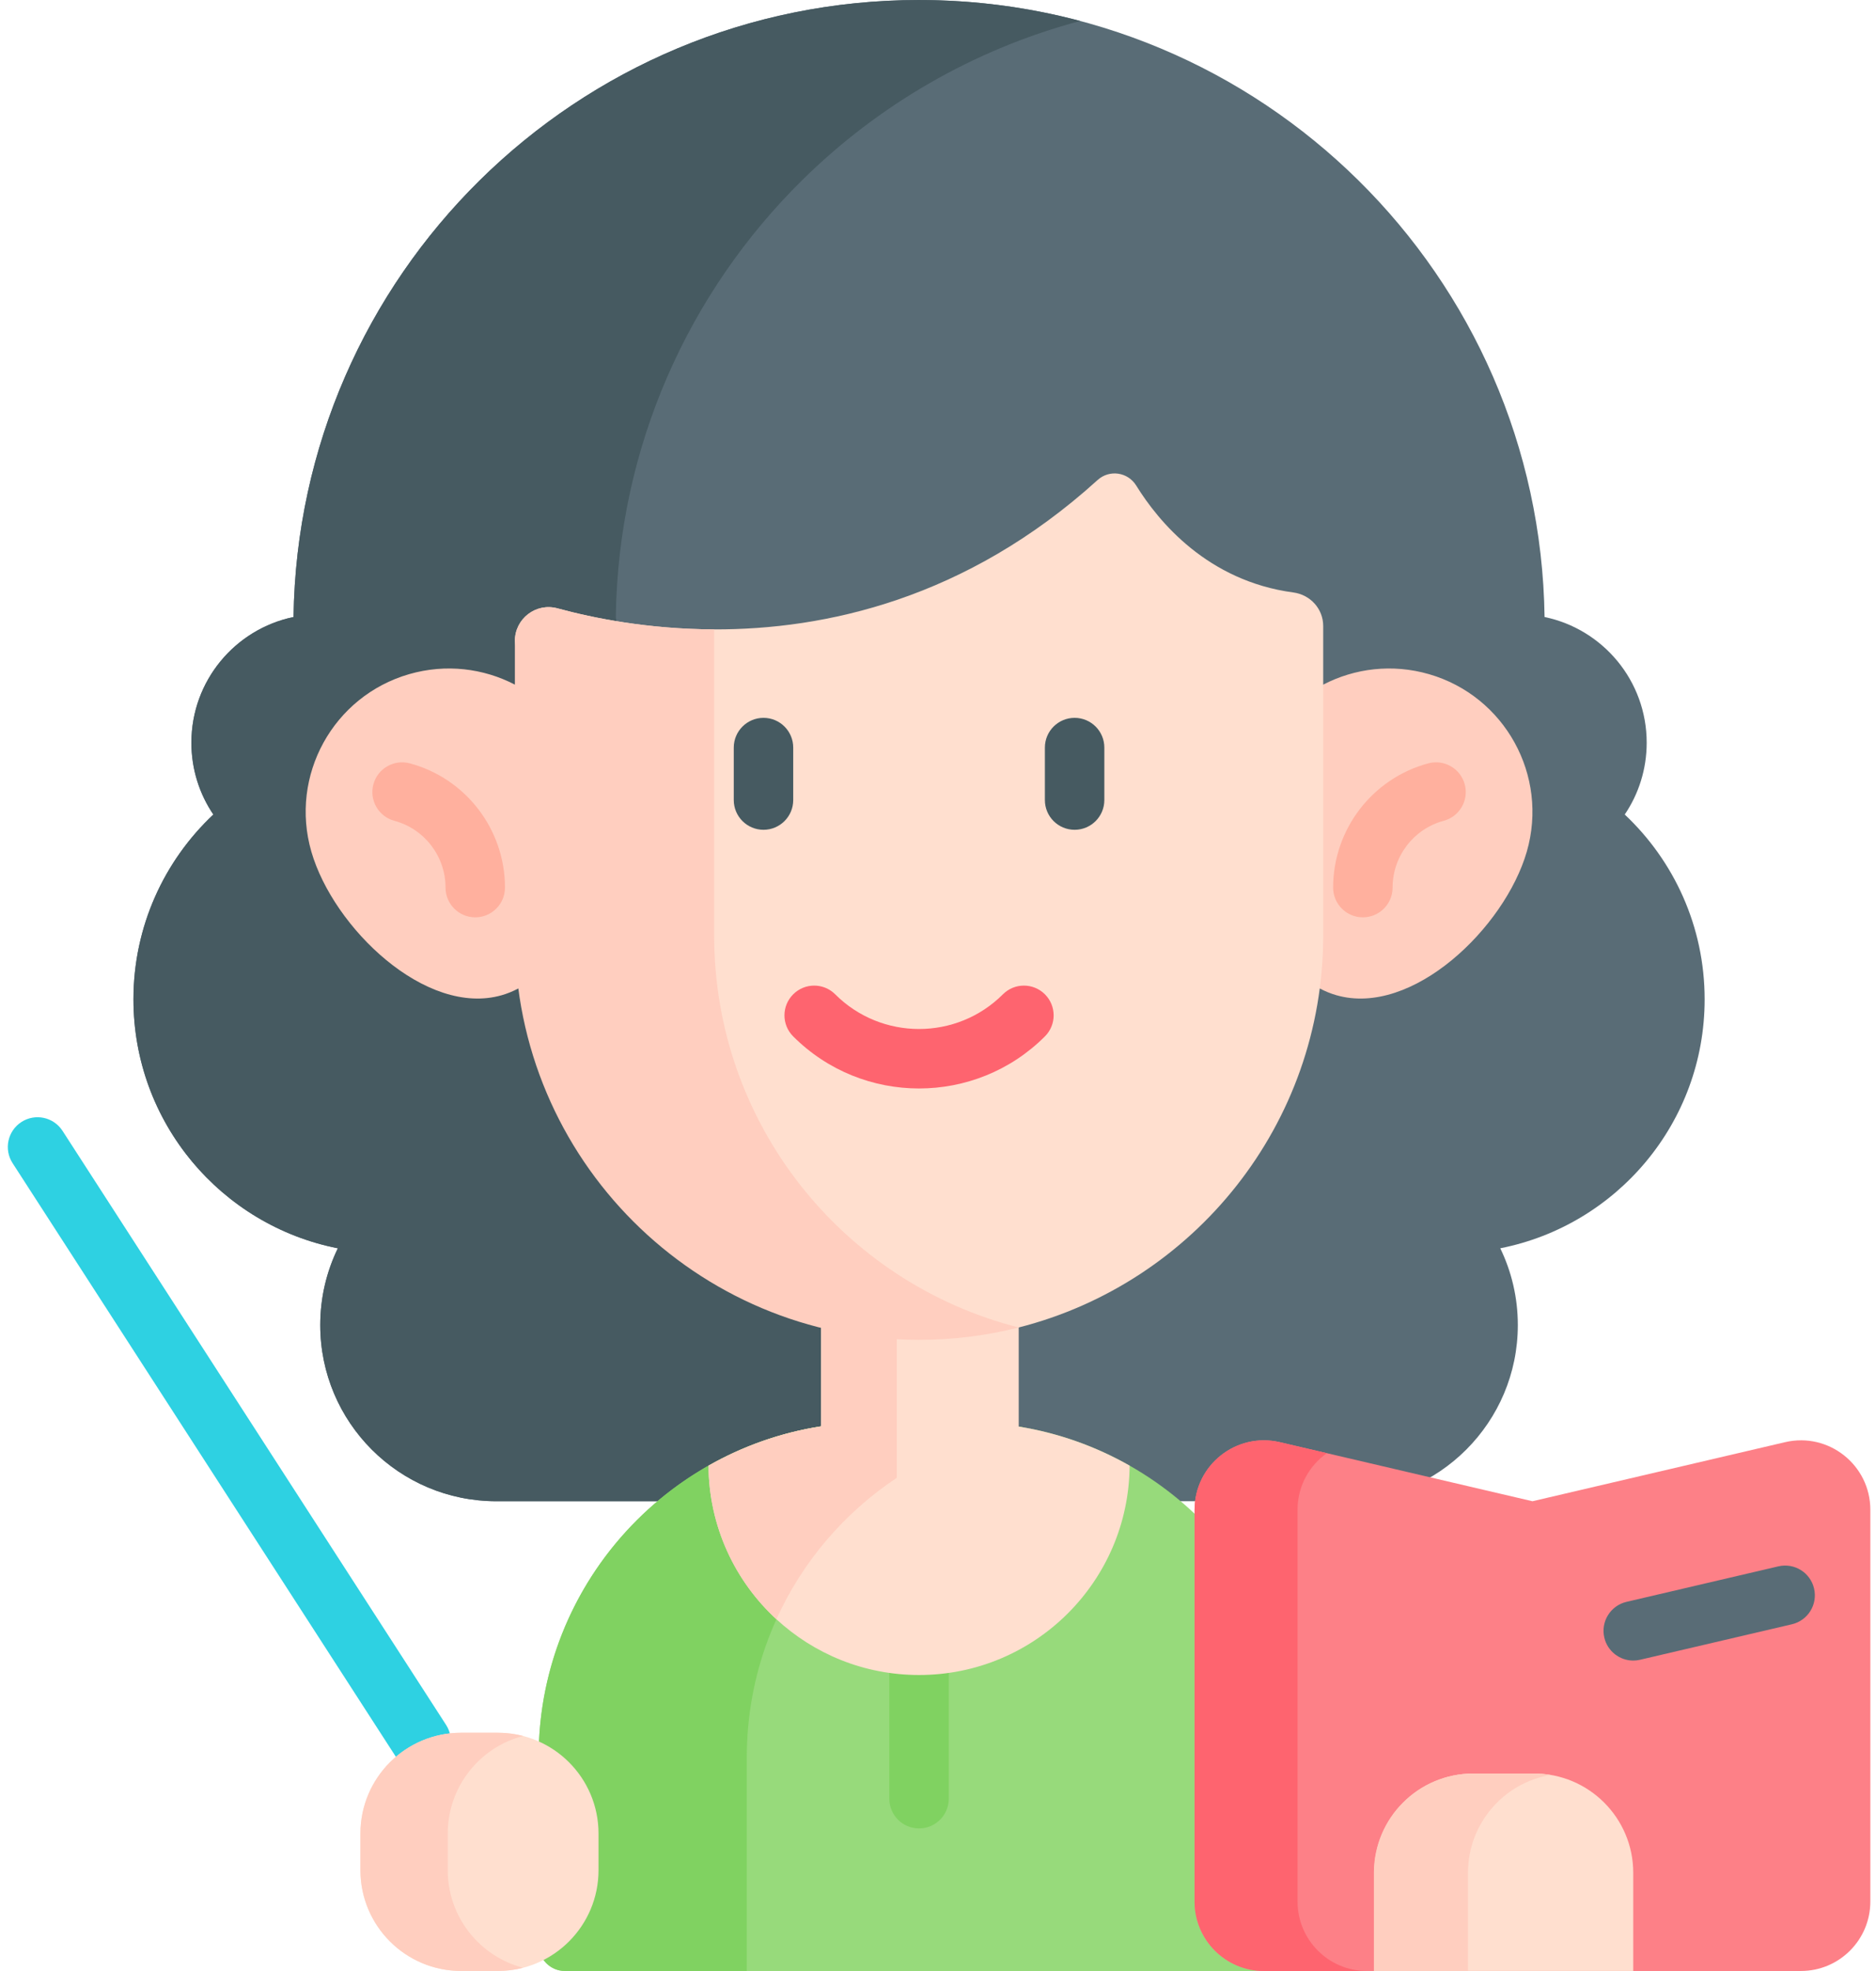 <svg width="120" height="126" viewBox="0 0 120 126" fill="none" xmlns="http://www.w3.org/2000/svg">
<path d="M103.928 52.07C104.815 50.76 105.332 49.18 105.332 47.479C105.332 43.52 102.529 40.217 98.8 39.444C98.492 17.608 80.698 0 58.788 0C36.878 0 19.084 17.608 18.776 39.445C15.046 40.217 12.243 43.52 12.243 47.479C12.243 49.18 12.761 50.76 13.647 52.071C10.503 55.029 8.537 59.226 8.537 63.884C8.537 71.765 14.158 78.332 21.61 79.799C20.89 81.282 20.486 82.947 20.486 84.707C20.486 90.927 25.529 95.969 31.749 95.969H85.827C92.047 95.969 97.089 90.927 97.089 84.707C97.089 82.947 96.685 81.282 95.966 79.799C103.417 78.332 109.039 71.766 109.039 63.884C109.039 59.226 107.073 55.029 103.928 52.07Z" fill="#596C76"/>
<path d="M62.225 95.969H31.749C28.638 95.969 25.822 94.709 23.783 92.671C21.745 90.633 20.485 87.819 20.485 84.708C20.485 82.949 20.89 81.283 21.611 79.8C17.884 79.067 14.616 77.057 12.278 74.248C9.941 71.436 8.536 67.826 8.536 63.884C8.536 59.227 10.501 55.028 13.647 52.069C13.204 51.415 12.851 50.693 12.613 49.922C12.372 49.149 12.243 48.33 12.243 47.478C12.243 43.521 15.044 40.217 18.776 39.444C18.931 28.525 23.454 18.666 30.681 11.534C37.907 4.402 47.832 0.001 58.787 0.001C62.351 0.001 65.807 0.468 69.095 1.34C62.275 3.155 56.17 6.722 51.295 11.534C44.07 18.666 39.544 28.525 39.39 39.444C39.39 39.444 40.572 47.763 39.533 48.666L62.225 95.969Z" fill="#465A61"/>
<path d="M83.121 112.332V124.313C83.121 125.246 82.368 125.999 81.435 125.999H36.139C35.211 125.999 34.453 125.246 34.453 124.313V112.332C34.453 107.086 36.339 102.285 39.467 98.563C41.108 96.613 43.09 94.96 45.321 93.695C48.432 91.928 52.032 90.919 55.865 90.919H61.709C65.547 90.919 69.144 91.928 72.258 93.693C74.486 94.958 76.469 96.611 78.106 98.563C81.237 102.285 83.121 107.086 83.121 112.332Z" fill="#97DA7B"/>
<path d="M58.788 116.886C57.737 116.886 56.886 116.034 56.886 114.984V100.249C56.886 99.199 57.737 98.347 58.788 98.347C59.838 98.347 60.689 99.199 60.689 100.249V114.984C60.689 116.034 59.838 116.886 58.788 116.886Z" fill="#80D261"/>
<path d="M65.446 91.245C55.402 93.011 47.77 101.782 47.77 112.332V125.999H36.141C35.209 125.999 34.454 125.244 34.454 124.312V112.332C34.454 100.507 44.041 90.92 55.866 90.92H61.711C62.984 90.92 64.234 91.032 65.446 91.245Z" fill="#80D261"/>
<path d="M72.257 93.694C72.212 101.092 66.197 107.078 58.788 107.078C55.266 107.078 52.063 105.725 49.663 103.513C47.012 101.073 45.344 97.58 45.32 93.696C47.508 92.452 49.937 91.586 52.519 91.181V80.839H65.163V91.197C67.707 91.607 70.1 92.468 72.257 93.694Z" fill="#FFDFCF"/>
<path d="M84.642 43.766C86.657 42.72 89.057 42.419 91.406 43.097C96.265 44.501 99.067 49.582 97.663 54.444C96.256 59.303 90.334 65.025 85.472 63.618C85.107 63.512 84.757 63.369 84.423 63.19H33.153C32.818 63.369 32.469 63.512 32.104 63.618C27.242 65.025 21.32 59.303 19.916 54.444C18.509 49.582 21.311 44.501 26.169 43.097C28.518 42.419 30.919 42.72 32.934 43.766H84.642Z" fill="#FFCEBF"/>
<path d="M84.64 40.019V59.8C84.64 71.88 76.357 82.022 65.162 84.862C63.122 85.379 60.988 85.653 58.787 85.653C44.51 85.653 35.47 74.08 35.47 59.8L32.934 40.976C32.934 39.55 34.285 38.514 35.66 38.89C37.924 39.508 41.449 40.222 45.682 40.235C52.75 40.254 61.792 38.314 70.208 30.687C70.962 30.002 72.142 30.173 72.678 31.038C74.106 33.346 77.244 37.142 82.732 37.875C83.82 38.021 84.64 38.924 84.64 40.019Z" fill="#FFDFCF"/>
<path d="M65.163 84.862C63.122 85.379 60.988 85.653 58.788 85.653C44.51 85.653 32.935 74.08 32.935 59.801V40.976C32.935 39.55 34.285 38.514 35.66 38.89C37.925 39.508 41.449 40.222 45.682 40.235V59.801C45.682 71.88 53.965 82.025 65.163 84.862Z" fill="#FFCEBF"/>
<path d="M48.838 53.046C47.788 53.046 46.936 52.195 46.936 51.145V47.791C46.936 46.741 47.788 45.89 48.838 45.89C49.888 45.89 50.739 46.741 50.739 47.791V51.145C50.739 52.195 49.888 53.046 48.838 53.046Z" fill="#465A61"/>
<path d="M68.739 53.046C67.688 53.046 66.837 52.195 66.837 51.145V47.791C66.837 46.741 67.688 45.89 68.739 45.89C69.789 45.89 70.64 46.741 70.64 47.791V51.145C70.64 52.195 69.789 53.046 68.739 53.046Z" fill="#465A61"/>
<path d="M30.4 58.642C29.35 58.642 28.499 57.791 28.499 56.741C28.499 54.743 27.153 52.988 25.227 52.472C24.213 52.2 23.611 51.157 23.883 50.143C24.155 49.129 25.198 48.528 26.212 48.798C29.797 49.759 32.301 53.025 32.301 56.741C32.301 57.791 31.45 58.642 30.4 58.642Z" fill="#FFB09E"/>
<path d="M87.176 58.642C86.126 58.642 85.275 57.791 85.275 56.741C85.275 53.025 87.779 49.759 91.365 48.798C92.38 48.527 93.422 49.129 93.694 50.143C93.965 51.157 93.363 52.2 92.349 52.471C90.423 52.987 89.078 54.743 89.078 56.741C89.078 57.791 88.226 58.642 87.176 58.642Z" fill="#FFB09E"/>
<path d="M58.788 69.583C55.872 69.583 52.956 68.473 50.736 66.253C49.993 65.51 49.993 64.306 50.736 63.564C51.479 62.821 52.683 62.821 53.425 63.564C56.382 66.52 61.194 66.52 64.151 63.564C64.893 62.821 66.097 62.821 66.84 63.564C67.583 64.306 67.583 65.51 66.84 66.253C64.62 68.472 61.704 69.583 58.788 69.583Z" fill="#FE646F"/>
<path d="M57.362 81.992V94.474C54.019 96.693 51.333 99.823 49.663 103.513C47.012 101.073 45.344 97.58 45.32 93.696C47.508 92.452 49.937 91.586 52.519 91.181V81.992H57.362Z" fill="#FFCEBF"/>
<path d="M114.187 92.193L98.025 95.97L81.863 92.193C79.078 91.543 76.412 93.657 76.412 96.517V121.558C76.412 124.011 78.4 125.999 80.853 125.999H115.198C117.65 125.999 119.638 124.011 119.638 121.558V96.517C119.638 93.657 116.973 91.543 114.187 92.193Z" fill="#FD8087"/>
<path d="M87.438 126H80.854C78.4 126 76.412 124.012 76.412 121.558V96.518C76.412 93.658 79.077 91.544 81.863 92.195L84.872 92.898C83.749 93.691 82.999 94.999 82.999 96.518V121.558C82.999 124.012 84.987 126 87.438 126Z" fill="#FE646F"/>
<path d="M104.471 106.155C103.607 106.155 102.826 105.563 102.621 104.686C102.382 103.664 103.017 102.641 104.04 102.402L113.755 100.132C114.777 99.893 115.8 100.528 116.039 101.551C116.278 102.573 115.643 103.596 114.62 103.835L104.905 106.105C104.759 106.139 104.614 106.155 104.471 106.155Z" fill="#596C76"/>
<path d="M98.126 113.376H94.247C90.742 113.376 87.901 116.218 87.901 119.723V125.998H104.472V119.723C104.472 116.218 101.63 113.376 98.126 113.376Z" fill="#FFDFCF"/>
<path d="M99.177 113.467C96.183 113.974 93.901 116.583 93.901 119.722V125.999H87.882V119.722C87.882 116.218 90.724 113.376 94.228 113.376H98.106C98.472 113.376 98.829 113.406 99.177 113.467Z" fill="#FFCEBF"/>
<path d="M26.939 113.204C26.315 113.204 25.704 112.897 25.34 112.334L0.804 74.355C0.235 73.473 0.488 72.296 1.37 71.726C2.252 71.156 3.429 71.409 3.999 72.291L28.535 110.27C29.104 111.152 28.851 112.329 27.969 112.899C27.65 113.105 27.293 113.204 26.939 113.204Z" fill="#2ED1E2"/>
<path d="M31.839 110.77H29.501C25.941 110.77 23.056 113.655 23.056 117.215V119.553C23.056 123.113 25.941 125.999 29.501 125.999H31.839C35.399 125.999 38.285 123.113 38.285 119.553V117.215C38.285 113.655 35.399 110.77 31.839 110.77Z" fill="#FFDFCF"/>
<path d="M33.463 125.793C32.945 125.927 32.401 125.998 31.84 125.998H29.503C25.943 125.998 23.056 123.113 23.056 119.553V117.213C23.056 113.654 25.943 110.769 29.503 110.769H31.84C32.401 110.769 32.946 110.84 33.463 110.974C30.689 111.694 28.641 114.214 28.641 117.213V119.553C28.64 122.553 30.689 125.073 33.463 125.793Z" fill="#FFCEBF"/>
</svg>
